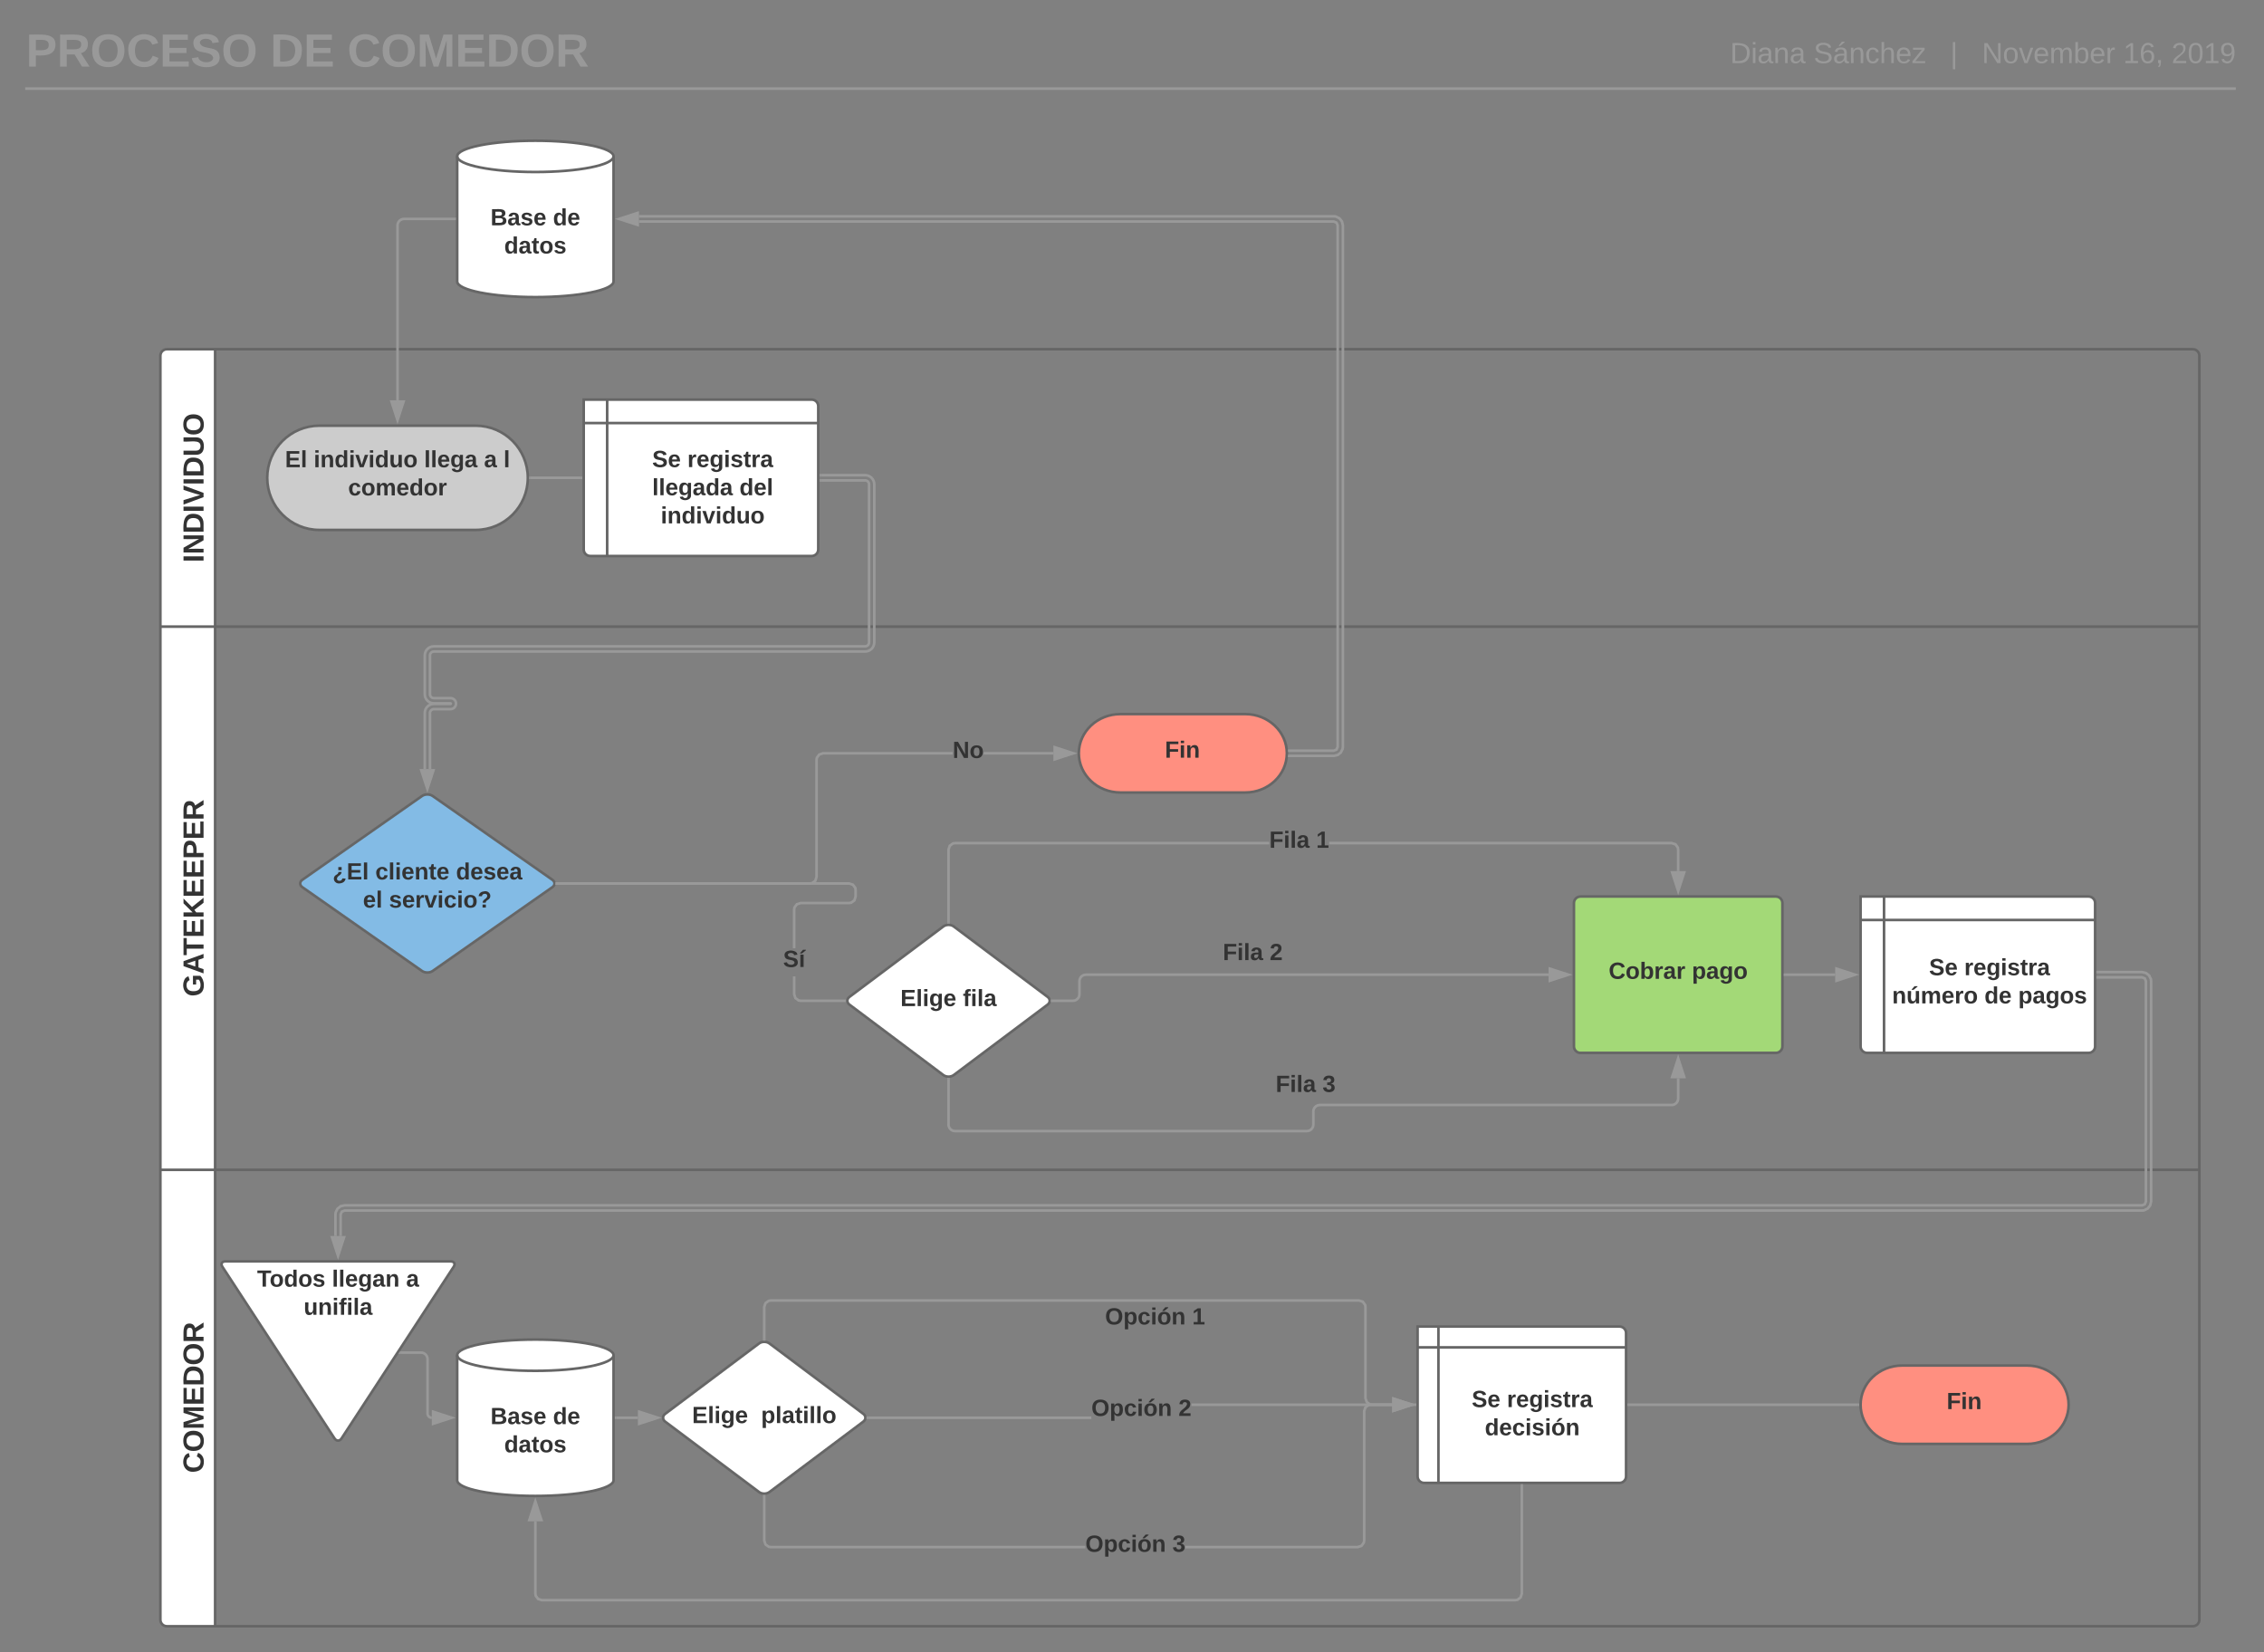 <svg xmlns="http://www.w3.org/2000/svg" xmlns:xlink="http://www.w3.org/1999/xlink" xmlns:lucid="lucid" width="1737.62" height="1268"><rect width="100%" height="100%" fill="#808080" stroke="none"/><g transform="translate(-12 -12)" lucid:page-tab-id="0eqBfotfVGlV"><path d="M177.1 1260h-37c-2.75 0-5-2.24-5-5V909.75h42z" fill="#fff"/><path d="M177.1 1260H1695c2.76 0 5-2.24 5-5V909.75H177.1z" fill="none"/><path d="M177.1 909.75h-42V492.88h42z" fill="#fff"/><path d="M177.1 909.75H1700V492.88H177.1z" fill="none"/><path d="M135.1 909.75H1700" stroke="#666" stroke-width="2" fill="none"/><path d="M135.1 492.88V285c0-2.76 2.25-5 5-5h37v212.88z" fill="#fff"/><path d="M177.1 280H1695c2.76 0 5 2.24 5 5v207.88H177.1z" fill="none"/><path d="M135.1 492.88H1700M177.1 1260V280M177.1 1260h-37c-2.75 0-5-2.24-5-5V909.75m0 0V492.88m0 0V285c0-2.76 2.25-5 5-5h37m0 0H1695c2.76 0 5 2.24 5 5v207.88m0 416.87V492.88M177.1 1260H1695c2.76 0 5-2.24 5-5V909.75" stroke="#666" stroke-width="2" fill="none"/><use xlink:href="#a" transform="matrix(6.123233995736766e-17,-1,1,6.123233995736766e-17,135.11,492.876) translate(49.216 33.111)"/><use xlink:href="#b" transform="matrix(6.123233995736766e-17,-1,1,6.123233995736766e-17,135.11,909.751) translate(132.914 33.111)"/><use xlink:href="#c" transform="matrix(6.123233995736766e-17,-1,1,6.123233995736766e-17,135.11,1260) translate(117.599 33.111)"/><path d="M377.1 338.67c22.1 0 40 17.9 40 40s-17.9 40-40 40h-120c-22.08 0-40-17.9-40-40s17.92-40 40-40z" stroke="#666" stroke-width="2" fill="#ccc"/><use xlink:href="#d" transform="matrix(1,0,0,1,217.11,338.667) translate(13.655 31.9)"/><use xlink:href="#e" transform="matrix(1,0,0,1,217.11,338.667) translate(35.655 31.9)"/><use xlink:href="#f" transform="matrix(1,0,0,1,217.11,338.667) translate(120.405 31.9)"/><use xlink:href="#g" transform="matrix(1,0,0,1,217.11,338.667) translate(166.355 31.9)"/><use xlink:href="#h" transform="matrix(1,0,0,1,217.11,338.667) translate(181.355 31.9)"/><use xlink:href="#i" transform="matrix(1,0,0,1,217.11,338.667) translate(62.08 53.5)"/><path d="M335.9 622.87c2.27-1.6 5.93-1.6 8.2 0l91.8 64.26c2.27 1.6 2.27 4.15 0 5.74l-91.8 64.26c-2.27 1.6-5.93 1.6-8.2 0l-91.8-64.26c-2.27-1.6-2.27-4.15 0-5.74z" stroke="#666" stroke-width="2" fill="#83bbe5"/><use xlink:href="#j" transform="matrix(1,0,0,1,240,620) translate(27.105 66.9)"/><use xlink:href="#k" transform="matrix(1,0,0,1,240,620) translate(60.055 66.9)"/><use xlink:href="#l" transform="matrix(1,0,0,1,240,620) translate(121.955 66.9)"/><use xlink:href="#m" transform="matrix(1,0,0,1,240,620) translate(50.555 88.5)"/><use xlink:href="#n" transform="matrix(1,0,0,1,240,620) translate(70.555 88.5)"/><path d="M967.73 560c17.64 0 31.94 13.47 31.94 30.08 0 16.62-14.3 30.1-31.94 30.1h-95.8c-17.63 0-31.93-13.48-31.93-30.1 0-16.6 14.3-30.08 31.93-30.08z" stroke="#666" stroke-width="2" fill="#ff8f80"/><use xlink:href="#o" transform="matrix(1,0,0,1,840,560) translate(66.055 33.462)"/><path d="M1220 705c0-2.76 2.24-5 5-5h150c2.76 0 5 2.24 5 5v110c0 2.76-2.24 5-5 5h-150c-2.76 0-5-2.24-5-5z" stroke="#666" stroke-width="2" fill="#a3d977"/><use xlink:href="#p" transform="matrix(1,0,0,1,1220,700) translate(26.65 63.15)"/><use xlink:href="#q" transform="matrix(1,0,0,1,1220,700) translate(90.5 63.15)"/><path d="M622.53 774.84l.8 2.5 2 1.46 1.28.2h33.93v2h-34.08l-1.9-.3-2.9-2.13-1.12-3.4v-13.88h2zm44.74-84.73l2.12 2.92.3 1.9v5.24l-1.1 3.4-2.92 2.13-1.9.3h-37.1l-2.5.82-1.45 2-.2 1.26v29.6h-2v-29.76l.3-1.9 2.13-2.9 3.4-1.12h37.26l1.26-.2 2-1.46.82-2.5v-4.76l-.2-1.26-1.46-2-2.5-.82H439.4v-2h224.46z" fill="#999"/><path d="M439.42 691h-1.07l.1-2h.97zM661.53 781h-1.03v-2h1.03z" fill="#999"/><use xlink:href="#r" transform="matrix(1,0,0,1,613.027,739.69) translate(0 14.4)"/><path d="M743.12 591.08h-99.26l-2.5.82-1.46 2-.2 1.26v90l-1.1 3.4-2.92 2.13-1.9.3H439.4v-2h194.22l1.26-.2 2-1.46.82-2.5V595l.3-1.9 2.13-2.9 3.4-1.12h99.6zm77.38 0h-53.48v-2h53.48zM835.76 590.08l-14.26 4.64v-9.27z" fill="#999"/><path d="M839 590.08l-18.5 6.02v-12.03zm-16.5 3.26l10.03-3.26-10.03-3.26zM439.42 691h-1.07l.1-2h.97z" fill="#999"/><use xlink:href="#s" transform="matrix(1,0,0,1,743.125,579.283) translate(0 14.4)"/><path d="M32 37c0-2.76 2.24-5 5-5h838c2.76 0 5 2.24 5 5v38c0 2.76-2.24 5-5 5H37c-2.76 0-5-2.24-5-5z" fill="none"/><use xlink:href="#t" transform="matrix(1,0,0,1,32,32) translate(0 31.111)"/><use xlink:href="#u" transform="matrix(1,0,0,1,32,32) translate(187.457 31.111)"/><use xlink:href="#v" transform="matrix(1,0,0,1,32,32) translate(246.617 31.111)"/><path d="M32.33 80H1727M32.36 80h-1.03M1726.97 80h1.03" stroke="#999" stroke-width="2" fill="none"/><path d="M1040 37c0-2.76 2.24-5 5-5h678c2.76 0 5 2.24 5 5v38c0 2.76-2.24 5-5 5h-678c-2.76 0-5-2.24-5-5z" fill="none"/><use xlink:href="#w" transform="matrix(1,0,0,1,1040,32) translate(299.852 28.444)"/><use xlink:href="#x" transform="matrix(1,0,0,1,1040,32) translate(363.926 28.444)"/><use xlink:href="#y" transform="matrix(1,0,0,1,1040,32) translate(468.864 28.444)"/><use xlink:href="#z" transform="matrix(1,0,0,1,1040,32) translate(493.123 28.444)"/><use xlink:href="#A" transform="matrix(1,0,0,1,1040,32) translate(601.58 28.444)"/><use xlink:href="#B" transform="matrix(1,0,0,1,1040,32) translate(638.617 28.444)"/><path d="M419.1 378.67H458" stroke="#999" stroke-width="2" fill="none"/><path d="M419.14 379.67h-1.1l.07-1-.02-1h1.06zM459 379.67h-1.03v-2H459z" fill="#999"/><path d="M642 376.67h34c3.87 0 7 3.13 7 7V505c0 3.87-3.13 7-7 7H345c-1.66 0-3 1.34-3 3v29.76c0 1.66 1.34 3 3 3h12.8c2.32 0 4.2 1.9 4.2 4.2 0 2.33-1.88 4.22-4.2 4.22H345c-1.66 0-3 1.34-3 3v43" stroke="#999" stroke-width="2" fill="none"/><path d="M642 380.67h34c1.66 0 3 1.34 3 3V505c0 1.66-1.34 3-3 3H345c-3.87 0-7 3.13-7 7v29.76c0 3.87 3.13 7 7 7h12.8c.1 0 .2.1.2.2 0 .12-.1.22-.2.22H345c-3.87 0-7 3.13-7 7v43" stroke="#999" stroke-width="2" fill="none"/><path d="M642.03 377.67H641v-2h1.03zM642.03 381.67H641v-2h1.03z" fill="#999"/><path d="M340 617.45l-4.64-14.27h9.28z" stroke="#999" stroke-width="2" fill="#999"/><path d="M1038.55 182.1l1.12 2.7v400.48l-1.12 2.7-2.68 1.1h-34.2v-2h33.8l1.55-.64.65-1.56V185.2l-.65-1.56-1.55-.64H502.4v-2h533.47z" fill="#999"/><path d="M1037.56 177.2l3.12 1.54 2.2 2.73.8 3.42v400.24l-.22 1.83-1.53 3.13-2.74 2.2-3.42.78h-34.1v-2h33.87l2.75-.63 2.03-1.63 1.18-2.42.17-1.37V185.1l-.64-2.73-1.63-2.03-2.4-1.18-1.4-.16H502.4v-2h533.32z" fill="#999"/><path d="M1001.7 589.08h-1.1l-.17-2h1.26zM1001.7 593.08h-1.26l.15-2h1.1zM501.4 184.64L487.12 180l14.26-4.64z" fill="#999"/><path d="M502.4 186l-18.5-6 18.5-6zm-12.04-6l10.03 3.26v-6.52z" fill="#999"/><path d="M736 723c2.2-1.66 5.8-1.66 8 0l72 54c2.2 1.66 2.2 4.34 0 6l-72 54c-2.2 1.66-5.8 1.66-8 0l-72-54c-2.2-1.66-2.2-4.34 0-6z" stroke="#666" stroke-width="2" fill="#fff"/><use xlink:href="#C" transform="matrix(1,0,0,1,665,725) translate(38.055 59.087)"/><use xlink:href="#D" transform="matrix(1,0,0,1,665,725) translate(86.005 59.087)"/><path d="M819.47 780h16c2.76 0 5-2.24 5-5v-10c0-2.76 2.24-5 5-5h355.03" stroke="#999" stroke-width="2" fill="none"/><path d="M819.5 781h-1.03v-2h1.03z" fill="#999"/><path d="M1215.76 760l-14.26 4.64v-9.28z" stroke="#999" stroke-width="2" fill="#999"/><use xlink:href="#E" transform="matrix(1,0,0,1,950.508,734.4) translate(0.005 14.4)"/><use xlink:href="#F" transform="matrix(1,0,0,1,950.508,734.4) translate(35.955 14.4)"/><path d="M986.15 660H745.08l-1.26.2-2 1.46-.82 2.5v55.6h-2v-55.92l1.1-3.4 2.92-2.13 1.9-.3h241.23zm312.42-.9l2.12 2.92.3 1.9v16.58h-2v-16.42l-.2-1.26-1.46-2-2.5-.82H1032.1v-2h263.06z" fill="#999"/><path d="M741 720.9l-1-.15-1 .14v-1.18h2zM1300 695.76l-4.64-14.26h9.28z" fill="#999"/><path d="M1300 699l-6-18.5h12zm-3.26-16.5l3.26 10.03 3.26-10.03z" fill="#999"/><use xlink:href="#E" transform="matrix(1,0,0,1,986.152,648.2) translate(0.005 14.4)"/><use xlink:href="#G" transform="matrix(1,0,0,1,986.152,648.2) translate(35.955 14.4)"/><path d="M740 840.25V875c0 2.76 2.24 5 5 5h270c2.76 0 5-2.24 5-5v-10c0-2.76 2.24-5 5-5h270c2.76 0 5-2.24 5-5v-15.5" stroke="#999" stroke-width="2" fill="none"/><path d="M741 840.28h-2v-1.17l1 .15 1-.14z" fill="#999"/><path d="M1300 824.24l4.64 14.26h-9.28z" stroke="#999" stroke-width="2" fill="#999"/><use xlink:href="#E" transform="matrix(1,0,0,1,991.066,835.579) translate(0.005 14.4)"/><use xlink:href="#H" transform="matrix(1,0,0,1,991.066,835.579) translate(35.955 14.4)"/><path d="M460 318.67h175c2.76 0 5 2.24 5 5v110c0 2.76-2.24 5-5 5H465c-2.76 0-5-2.24-5-5zm18 0v120m-18-102h180" stroke="#666" stroke-width="2" fill="#fff"/><use xlink:href="#I" transform="matrix(1,0,0,1,483,341.667) translate(29.55 28.775)"/><use xlink:href="#J" transform="matrix(1,0,0,1,483,341.667) translate(56.55 28.775)"/><use xlink:href="#K" transform="matrix(1,0,0,1,483,341.667) translate(29.575 50.375)"/><use xlink:href="#L" transform="matrix(1,0,0,1,483,341.667) translate(96.475 50.375)"/><use xlink:href="#M" transform="matrix(1,0,0,1,483,341.667) translate(36.125 71.975)"/><path d="M182.73 984.2c-1.5-2.33-.5-4.2 2.27-4.2h172.9c2.75 0 3.77 1.87 2.26 4.2l-85.98 131.6c-1.5 2.33-3.96 2.33-5.47 0z" stroke="#666" stroke-width="2" fill="#fff"/><use xlink:href="#N" transform="matrix(1,0,0,1,185,985) translate(24.33 14.4)"/><use xlink:href="#O" transform="matrix(1,0,0,1,185,985) translate(81.78 14.4)"/><use xlink:href="#P" transform="matrix(1,0,0,1,185,985) translate(138.68 14.4)"/><use xlink:href="#Q" transform="matrix(1,0,0,1,185,985) translate(60.08 36)"/><path d="M594.56 1043c2.2-1.66 5.8-1.66 8 0l72 54c2.2 1.66 2.2 4.34 0 6l-72 54c-2.2 1.66-5.8 1.66-8 0l-72-54c-2.2-1.66-2.2-4.34 0-6z" stroke="#666" stroke-width="2" fill="#fff"/><use xlink:href="#R" transform="matrix(1,0,0,1,523.555,1045) translate(19.605 59.087)"/><use xlink:href="#S" transform="matrix(1,0,0,1,523.555,1045) translate(72.555 59.087)"/><path d="M1100 1030h155c2.76 0 5 2.24 5 5v110c0 2.76-2.24 5-5 5h-150c-2.76 0-5-2.24-5-5zm16 0v120m-16-104h160" stroke="#666" stroke-width="2" fill="#fff"/><use xlink:href="#I" transform="matrix(1,0,0,1,1121,1051) translate(20.55 40.837)"/><use xlink:href="#J" transform="matrix(1,0,0,1,1121,1051) translate(47.55 40.837)"/><use xlink:href="#T" transform="matrix(1,0,0,1,1121,1051) translate(30.575 62.438)"/><path d="M849.6 1101H678.02v-2H849.6zm230.9-10H926.44v-2h154.06z" fill="#999"/><path d="M678.05 1101h-1.02v-2h1.02zM1095.76 1090l-14.26 4.64v-9.28z" fill="#999"/><path d="M1099 1090l-18.5 6v-12zm-16.5 3.26l10.03-3.26-10.03-3.26z" fill="#999"/><use xlink:href="#U" transform="matrix(1,0,0,1,849.589,1084.2) translate(0.005 14.4)"/><use xlink:href="#F" transform="matrix(1,0,0,1,849.589,1084.2) translate(66.855 14.4)"/><path d="M1058.57 1010.1l2.12 2.92.3 1.9v69.92l.82 2.5 2 1.46 1.26.2h15.42v2h-15.58l-1.9-.3-2.9-2.13-1.12-3.4v-70.1l-.2-1.25-1.46-2-2.5-.82h-451.2l-1.27.2-2 1.46-.8 2.5v24.6h-2v-24.92l1.1-3.4 2.9-2.13 1.9-.3h451.7z" fill="#999"/><path d="M599.56 1040.9l-1-.15-1 .14v-1.18h2zM1095.76 1090l-14.26 4.64v-9.28z" fill="#999"/><path d="M1099 1090l-18.5 6v-12zm-16.5 3.26l10.03-3.26-10.03-3.26z" fill="#999"/><g><use xlink:href="#U" transform="matrix(1,0,0,1,860.115,1014) translate(0.005 14.4)"/><use xlink:href="#G" transform="matrix(1,0,0,1,860.115,1014) translate(66.855 14.4)"/></g><path d="M599.56 1194.1l.8 2.5 2 1.45 1.28.2h241.34v2h-241.5l-1.9-.3-2.9-2.13-1.12-3.4v-34.17h2zM1098 1091h-33.92l-1.26.2-2 1.46-.82 2.5v99.17l-.3 1.9-2.13 2.9-3.4 1.12H921.82v-2h132l2.5-.8 1.47-2 .2-1.28v-99.33l1.1-3.4 2.92-2.13 1.9-.3H1098z" fill="#999"/><path d="M599.56 1160.28h-2v-1.17l1 .15 1-.14zM1099 1091h-1.03v-2h1.03z" fill="#999"/><g><use xlink:href="#U" transform="matrix(1,0,0,1,844.979,1188.453) translate(0.005 14.4)"/><use xlink:href="#H" transform="matrix(1,0,0,1,844.979,1188.453) translate(66.855 14.4)"/></g><path d="M1262 1090h176" stroke="#999" stroke-width="2" fill="none"/><path d="M1262.03 1091H1261v-2h1.03zM1439 1089.96v.23l.07.8h-1.1v-2h1.1z" fill="#999"/><path d="M1567.73 1059.92c17.64 0 31.94 13.47 31.94 30.08 0 16.6-14.3 30.08-31.94 30.08h-95.8c-17.63 0-31.93-13.47-31.93-30.08 0-16.6 14.3-30.08 31.93-30.08z" stroke="#666" stroke-width="2" fill="#ff8f80"/><g><use xlink:href="#V" transform="matrix(1,0,0,1,1440,1059.917) translate(66.055 33.462)"/></g><path d="M1440 700h175c2.76 0 5 2.24 5 5v110c0 2.76-2.24 5-5 5h-170c-2.76 0-5-2.24-5-5zm18 0v120m-18-102h180" stroke="#666" stroke-width="2" fill="#fff"/><g><use xlink:href="#I" transform="matrix(1,0,0,1,1463,723) translate(29.55 37.4)"/><use xlink:href="#W" transform="matrix(1,0,0,1,1463,723) translate(56.55 37.4)"/><use xlink:href="#X" transform="matrix(1,0,0,1,1463,723) translate(1.175 59)"/><use xlink:href="#Y" transform="matrix(1,0,0,1,1463,723) translate(72.025 59)"/><use xlink:href="#Z" transform="matrix(1,0,0,1,1463,723) translate(97.975 59)"/></g><path d="M1382 760h38.5" stroke="#999" stroke-width="2" fill="none"/><path d="M1382.03 761H1381v-2h1.03z" fill="#999"/><path d="M1435.76 760l-14.26 4.64v-9.28z" stroke="#999" stroke-width="2" fill="#999"/><path d="M1659.53 757.8l2.73 2.18 1.53 3.13.2 1.84V934.1l-.8 3.43-2.18 2.73-3.13 1.53-1.84.2H276.64l-1.55.64-.66 1.56v16.3h-2v-16.7l1.12-2.7 2.7-1.1h1379.68l1.38-.16 2.42-1.18 1.63-2.03.63-2.74V765.05l-.16-1.38-1.18-2.42-2.03-1.63-2.74-.63H1622v-2h34.1z" fill="#999"/><path d="M1658.9 762.1l1.1 2.7v169.4l-1.1 2.7-2.7 1.1H276.56l-2.75.63-2.02 1.63-1.18 2.42-.16 1.38v16.44h-2v-16.56l.22-1.83 1.52-3.12 2.74-2.2 3.4-.78H1655.8l1.56-.64.64-1.56V765.2l-.64-1.56-1.56-.64H1622v-2h34.2zM1622.03 759H1621v-2h1.03z" fill="#999"/><path d="M1622.03 763H1621v-2h1.03zM271.44 975.76l-4.63-14.26h9.28z" fill="#999"/><path d="M271.44 979l-6-18.5h12.02zm-3.25-16.5l3.24 10.03 3.26-10.03zM1181 1235.16l-1.1 3.4-2.92 2.13-1.9.3H427.73l-3.4-1.1-2.13-2.92-.3-1.9v-55.58h2v55.42l.2 1.26 1.45 2 2.5.82h746.87l1.26-.2 2-1.46.82-2.5V1152h2z" fill="#999"/><path d="M1181 1152.03h-2V1151h2zM427.52 1178.5h-9.27l4.64-14.26z" fill="#999"/><path d="M428.9 1179.5h-12.02l6-18.5zm-9.27-2h6.52l-3.26-10.03z" fill="#999"/><path d="M482.9 1148c0 6.63-26.87 12-60 12-33.15 0-60-5.37-60-12v-96c0-6.63 26.85-12 60-12 33.13 0 60 5.37 60 12z" stroke="#666" stroke-width="2" fill="#fff"/><path d="M482.9 1052c0 6.63-26.87 12-60 12-33.15 0-60-5.37-60-12" stroke="#666" stroke-width="2" fill="none"/><g><use xlink:href="#aa" transform="matrix(1,0,0,1,367.89,1069) translate(20.55 35.9)"/><use xlink:href="#ab" transform="matrix(1,0,0,1,367.89,1069) translate(68.5 35.9)"/><use xlink:href="#ac" transform="matrix(1,0,0,1,367.89,1069) translate(31.075 57.5)"/></g><path d="M484.9 1100h16.68" stroke="#999" stroke-width="2" fill="none"/><path d="M484.92 1101h-1.03v-2h1.02z" fill="#999"/><path d="M516.85 1100l-14.27 4.64v-9.28z" stroke="#999" stroke-width="2" fill="#999"/><path d="M319.36 1050h15.77c2.76 0 5 2.24 5 5v41.74c0 1.8 1.46 3.26 3.26 3.26" stroke="#999" stroke-width="2" fill="none"/><path d="M319.4 1051h-1.7l1.3-2h.4z" fill="#999"/><path d="M358.65 1100l-14.26 4.64v-9.28z" stroke="#999" stroke-width="2" fill="#999"/><path d="M482.9 228c0 6.63-26.87 12-60 12-33.15 0-60-5.37-60-12v-96c0-6.63 26.85-12 60-12 33.13 0 60 5.37 60 12z" stroke="#666" stroke-width="2" fill="#fff"/><path d="M482.9 132c0 6.63-26.87 12-60 12-33.15 0-60-5.37-60-12" stroke="#666" stroke-width="2" fill="none"/><g><use xlink:href="#aa" transform="matrix(1,0,0,1,367.89,149) translate(20.55 35.9)"/><use xlink:href="#ab" transform="matrix(1,0,0,1,367.89,149) translate(68.5 35.9)"/><use xlink:href="#ac" transform="matrix(1,0,0,1,367.89,149) translate(31.075 57.5)"/></g><path d="M360.9 180h-38.8c-2.75 0-5 2.24-5 5v134.16" stroke="#999" stroke-width="2" fill="none"/><path d="M361.9 181h-1.04v-2h1.03z" fill="#999"/><path d="M317.1 334.43l-4.62-14.27h9.27z" stroke="#999" stroke-width="2" fill="#999"/><defs><path fill="#333" d="M24 0v-248h52V0H24" id="ad"/><path fill="#333" d="M175 0L67-191c6 58 2 128 3 191H24v-248h59L193-55c-6-58-2-129-3-193h46V0h-61" id="ae"/><path fill="#333" d="M24-248c120-7 223 5 221 122C244-46 201 0 124 0H24v-248zM76-40c74 7 117-18 117-86 0-67-45-88-117-82v168" id="af"/><path fill="#333" d="M147 0H94L2-248h55l64 206c17-72 42-137 63-206h54" id="ag"/><path fill="#333" d="M238-95c0 69-44 99-111 99C63 4 22-25 22-93v-155h51v151c-1 38 19 59 55 60 90 1 49-130 58-211h52v153" id="ah"/><path fill="#333" d="M140-251c80 0 125 45 125 126S219 4 139 4C58 4 15-44 15-125s44-126 125-126zm-1 214c52 0 73-35 73-88 0-50-21-86-72-86-52 0-73 35-73 86s22 88 72 88" id="ai"/><g id="a"><use transform="matrix(0.062,0,0,0.062,0,0)" xlink:href="#ad"/><use transform="matrix(0.062,0,0,0.062,6.173,0)" xlink:href="#ae"/><use transform="matrix(0.062,0,0,0.062,22.16,0)" xlink:href="#af"/><use transform="matrix(0.062,0,0,0.062,38.148,0)" xlink:href="#ad"/><use transform="matrix(0.062,0,0,0.062,44.321,0)" xlink:href="#ag"/><use transform="matrix(0.062,0,0,0.062,59.136,0)" xlink:href="#ad"/><use transform="matrix(0.062,0,0,0.062,65.309,0)" xlink:href="#af"/><use transform="matrix(0.062,0,0,0.062,81.296,0)" xlink:href="#ah"/><use transform="matrix(0.062,0,0,0.062,97.284,0)" xlink:href="#ai"/></g><path fill="#333" d="M67-125c0 54 23 88 75 88 28 0 53-7 68-21v-34h-60v-39h108v91C232-14 192 4 140 4 58 4 20-42 15-125 8-236 126-280 215-234c19 10 29 26 37 47l-47 15c-11-23-29-39-63-39-53 1-75 33-75 86" id="aj"/><path fill="#333" d="M199 0l-22-63H83L61 0H9l90-248h61L250 0h-51zm-33-102l-36-108c-10 38-24 72-36 108h72" id="ak"/><path fill="#333" d="M136-208V0H84v-208H4v-40h212v40h-80" id="al"/><path fill="#333" d="M24 0v-248h195v40H76v63h132v40H76v65h150V0H24" id="am"/><path fill="#333" d="M195 0l-88-114-31 24V0H24v-248h52v113l112-113h60L142-143 257 0h-62" id="an"/><path fill="#333" d="M24-248c93 1 206-16 204 79-1 75-69 88-152 82V0H24v-248zm52 121c47 0 100 7 100-41 0-47-54-39-100-39v80" id="ao"/><path fill="#333" d="M240-174c0 40-23 61-54 70L253 0h-59l-57-94H76V0H24v-248c93 4 217-23 216 74zM76-134c48-2 112 12 112-38 0-48-66-32-112-35v73" id="ap"/><g id="b"><use transform="matrix(0.062,0,0,0.062,0,0)" xlink:href="#aj"/><use transform="matrix(0.062,0,0,0.062,17.284,0)" xlink:href="#ak"/><use transform="matrix(0.062,0,0,0.062,31.605,0)" xlink:href="#al"/><use transform="matrix(0.062,0,0,0.062,45.123,0)" xlink:href="#am"/><use transform="matrix(0.062,0,0,0.062,59.938,0)" xlink:href="#an"/><use transform="matrix(0.062,0,0,0.062,75.926,0)" xlink:href="#am"/><use transform="matrix(0.062,0,0,0.062,90.741,0)" xlink:href="#am"/><use transform="matrix(0.062,0,0,0.062,105.556,0)" xlink:href="#ao"/><use transform="matrix(0.062,0,0,0.062,120.37,0)" xlink:href="#am"/><use transform="matrix(0.062,0,0,0.062,135.185,0)" xlink:href="#ap"/></g><path fill="#333" d="M67-125c0 53 21 87 73 88 37 1 54-22 65-47l45 17C233-25 199 4 140 4 58 4 20-42 15-125 8-235 124-281 211-232c18 10 29 29 36 50l-46 12c-8-25-30-41-62-41-52 0-71 34-72 86" id="aq"/><path fill="#333" d="M230 0l2-204L168 0h-37L68-204 70 0H24v-248h70l56 185 57-185h69V0h-46" id="ar"/><g id="c"><use transform="matrix(0.062,0,0,0.062,0,0)" xlink:href="#aq"/><use transform="matrix(0.062,0,0,0.062,15.988,0)" xlink:href="#ai"/><use transform="matrix(0.062,0,0,0.062,33.272,0)" xlink:href="#ar"/><use transform="matrix(0.062,0,0,0.062,51.728,0)" xlink:href="#am"/><use transform="matrix(0.062,0,0,0.062,66.543,0)" xlink:href="#af"/><use transform="matrix(0.062,0,0,0.062,82.531,0)" xlink:href="#ai"/><use transform="matrix(0.062,0,0,0.062,99.815,0)" xlink:href="#ap"/></g><path fill="#333" d="M25 0v-261h50V0H25" id="as"/><g id="d"><use transform="matrix(0.05,0,0,0.05,0,0)" xlink:href="#am"/><use transform="matrix(0.05,0,0,0.05,12,0)" xlink:href="#as"/></g><path fill="#333" d="M25-224v-37h50v37H25zM25 0v-190h50V0H25" id="at"/><path fill="#333" d="M135-194c87-1 58 113 63 194h-50c-7-57 23-157-34-157-59 0-34 97-39 157H25l-1-190h47c2 12-1 28 3 38 12-26 28-41 61-42" id="au"/><path fill="#333" d="M88-194c31-1 46 15 58 34l-1-101h50l1 261h-48c-2-10 0-23-3-31C134-8 116 4 84 4 32 4 16-41 15-95c0-56 19-97 73-99zm17 164c33 0 40-30 41-66 1-37-9-64-41-64s-38 30-39 65c0 43 13 65 39 65" id="av"/><path fill="#333" d="M128 0H69L1-190h53L99-40l48-150h52" id="aw"/><path fill="#333" d="M85 4C-2 5 27-109 22-190h50c7 57-23 150 33 157 60-5 35-97 40-157h50l1 190h-47c-2-12 1-28-3-38-12 25-28 42-61 42" id="ax"/><path fill="#333" d="M110-194c64 0 96 36 96 99 0 64-35 99-97 99-61 0-95-36-95-99 0-62 34-99 96-99zm-1 164c35 0 45-28 45-65 0-40-10-65-43-65-34 0-45 26-45 65 0 36 10 65 43 65" id="ay"/><g id="e"><use transform="matrix(0.05,0,0,0.05,0,0)" xlink:href="#at"/><use transform="matrix(0.05,0,0,0.05,5,0)" xlink:href="#au"/><use transform="matrix(0.05,0,0,0.05,15.95,0)" xlink:href="#av"/><use transform="matrix(0.05,0,0,0.05,26.9,0)" xlink:href="#at"/><use transform="matrix(0.05,0,0,0.05,31.9,0)" xlink:href="#aw"/><use transform="matrix(0.05,0,0,0.05,41.9,0)" xlink:href="#at"/><use transform="matrix(0.05,0,0,0.05,46.9,0)" xlink:href="#av"/><use transform="matrix(0.05,0,0,0.05,57.85,0)" xlink:href="#ax"/><use transform="matrix(0.05,0,0,0.05,68.8,0)" xlink:href="#ay"/></g><path fill="#333" d="M185-48c-13 30-37 53-82 52C43 2 14-33 14-96s30-98 90-98c62 0 83 45 84 108H66c0 31 8 55 39 56 18 0 30-7 34-22zm-45-69c5-46-57-63-70-21-2 6-4 13-4 21h74" id="az"/><path fill="#333" d="M195-6C206 82 75 100 31 46c-4-6-6-13-8-21l49-6c3 16 16 24 34 25 40 0 42-37 40-79-11 22-30 35-61 35-53 0-70-43-70-97 0-56 18-96 73-97 30 0 46 14 59 34l2-30h47zm-90-29c32 0 41-27 41-63 0-35-9-62-40-62-32 0-39 29-40 63 0 36 9 62 39 62" id="aA"/><path fill="#333" d="M133-34C117-15 103 5 69 4 32 3 11-16 11-54c-1-60 55-63 116-61 1-26-3-47-28-47-18 1-26 9-28 27l-52-2c7-38 36-58 82-57s74 22 75 68l1 82c-1 14 12 18 25 15v27c-30 8-71 5-69-32zm-48 3c29 0 43-24 42-57-32 0-66-3-65 30 0 17 8 27 23 27" id="aB"/><g id="f"><use transform="matrix(0.05,0,0,0.05,0,0)" xlink:href="#as"/><use transform="matrix(0.05,0,0,0.05,5,0)" xlink:href="#as"/><use transform="matrix(0.05,0,0,0.05,10,0)" xlink:href="#az"/><use transform="matrix(0.05,0,0,0.05,20,0)" xlink:href="#aA"/><use transform="matrix(0.05,0,0,0.05,30.95,0)" xlink:href="#aB"/></g><use transform="matrix(0.05,0,0,0.05,0,0)" xlink:href="#aB" id="g"/><use transform="matrix(0.05,0,0,0.05,0,0)" xlink:href="#as" id="h"/><path fill="#333" d="M190-63c-7 42-38 67-86 67-59 0-84-38-90-98-12-110 154-137 174-36l-49 2c-2-19-15-32-35-32-30 0-35 28-38 64-6 74 65 87 74 30" id="aC"/><path fill="#333" d="M220-157c-53 9-28 100-34 157h-49v-107c1-27-5-49-29-50C55-147 81-57 75 0H25l-1-190h47c2 12-1 28 3 38 10-53 101-56 108 0 13-22 24-43 59-42 82 1 51 116 57 194h-49v-107c-1-25-5-48-29-50" id="aD"/><path fill="#333" d="M135-150c-39-12-60 13-60 57V0H25l-1-190h47c2 13-1 29 3 40 6-28 27-53 61-41v41" id="aE"/><g id="i"><use transform="matrix(0.05,0,0,0.05,0,0)" xlink:href="#aC"/><use transform="matrix(0.05,0,0,0.05,10,0)" xlink:href="#ay"/><use transform="matrix(0.05,0,0,0.05,20.95,0)" xlink:href="#aD"/><use transform="matrix(0.05,0,0,0.05,36.95,0)" xlink:href="#az"/><use transform="matrix(0.05,0,0,0.05,46.95,0)" xlink:href="#av"/><use transform="matrix(0.05,0,0,0.05,57.9,0)" xlink:href="#ay"/><use transform="matrix(0.05,0,0,0.05,68.85,0)" xlink:href="#aE"/></g><path fill="#333" d="M109 61C26 68-9-28 56-69c17-10 36-20 38-46h47c-2 56-65 53-71 103-2 21 17 33 39 33 26 0 39-15 44-37l50 2c-8 47-39 70-94 75zm33-251v47H91v-47h51" id="aF"/><g id="j"><use transform="matrix(0.05,0,0,0.05,0,0)" xlink:href="#aF"/><use transform="matrix(0.05,0,0,0.05,10.95,0)" xlink:href="#am"/><use transform="matrix(0.05,0,0,0.05,22.95,0)" xlink:href="#as"/></g><path fill="#333" d="M115-3C79 11 28 4 28-45v-112H4v-33h27l15-45h31v45h36v33H77v99c-1 23 16 31 38 25v30" id="aG"/><g id="k"><use transform="matrix(0.05,0,0,0.05,0,0)" xlink:href="#aC"/><use transform="matrix(0.05,0,0,0.05,10,0)" xlink:href="#as"/><use transform="matrix(0.05,0,0,0.05,15,0)" xlink:href="#at"/><use transform="matrix(0.05,0,0,0.05,20,0)" xlink:href="#az"/><use transform="matrix(0.05,0,0,0.05,30,0)" xlink:href="#au"/><use transform="matrix(0.05,0,0,0.05,40.95,0)" xlink:href="#aG"/><use transform="matrix(0.05,0,0,0.05,46.9,0)" xlink:href="#az"/></g><path fill="#333" d="M137-138c1-29-70-34-71-4 15 46 118 7 119 86 1 83-164 76-172 9l43-7c4 19 20 25 44 25 33 8 57-30 24-41C81-84 22-81 20-136c-2-80 154-74 161-7" id="aH"/><g id="l"><use transform="matrix(0.05,0,0,0.05,0,0)" xlink:href="#av"/><use transform="matrix(0.05,0,0,0.05,10.95,0)" xlink:href="#az"/><use transform="matrix(0.05,0,0,0.05,20.95,0)" xlink:href="#aH"/><use transform="matrix(0.05,0,0,0.05,30.95,0)" xlink:href="#az"/><use transform="matrix(0.05,0,0,0.05,40.95,0)" xlink:href="#aB"/></g><g id="m"><use transform="matrix(0.05,0,0,0.05,0,0)" xlink:href="#az"/><use transform="matrix(0.05,0,0,0.05,10,0)" xlink:href="#as"/></g><path fill="#333" d="M110-251c83-7 118 89 53 130-17 10-36 21-38 46H78c2-56 65-53 71-103 2-21-15-35-38-34-25 1-41 14-44 38l-50-2c6-48 39-70 93-75zM77 0v-47h51V0H77" id="aI"/><g id="n"><use transform="matrix(0.05,0,0,0.05,0,0)" xlink:href="#aH"/><use transform="matrix(0.05,0,0,0.05,10,0)" xlink:href="#az"/><use transform="matrix(0.05,0,0,0.05,20,0)" xlink:href="#aE"/><use transform="matrix(0.05,0,0,0.05,27,0)" xlink:href="#aw"/><use transform="matrix(0.05,0,0,0.05,37,0)" xlink:href="#at"/><use transform="matrix(0.05,0,0,0.05,42,0)" xlink:href="#aC"/><use transform="matrix(0.05,0,0,0.05,52,0)" xlink:href="#at"/><use transform="matrix(0.05,0,0,0.05,57,0)" xlink:href="#ay"/><use transform="matrix(0.05,0,0,0.05,67.95,0)" xlink:href="#aI"/></g><path fill="#333" d="M76-208v77h127v40H76V0H24v-248h183v40H76" id="aJ"/><g id="o"><use transform="matrix(0.05,0,0,0.05,0,0)" xlink:href="#aJ"/><use transform="matrix(0.05,0,0,0.05,10.95,0)" xlink:href="#at"/><use transform="matrix(0.05,0,0,0.05,15.95,0)" xlink:href="#au"/></g><path fill="#333" d="M135-194c52 0 70 43 70 98 0 56-19 99-73 100-30 1-46-15-58-35L72 0H24l1-261h50v104c11-23 29-37 60-37zM114-30c31 0 40-27 40-66 0-37-7-63-39-63s-41 28-41 65c0 36 8 64 40 64" id="aK"/><g id="p"><use transform="matrix(0.05,0,0,0.05,0,0)" xlink:href="#aq"/><use transform="matrix(0.05,0,0,0.05,12.95,0)" xlink:href="#ay"/><use transform="matrix(0.05,0,0,0.05,23.9,0)" xlink:href="#aK"/><use transform="matrix(0.05,0,0,0.05,34.85,0)" xlink:href="#aE"/><use transform="matrix(0.05,0,0,0.05,41.85,0)" xlink:href="#aB"/><use transform="matrix(0.05,0,0,0.05,51.85,0)" xlink:href="#aE"/></g><path fill="#333" d="M135-194c53 0 70 44 70 98 0 56-19 98-73 100-31 1-45-17-59-34 3 33 2 69 2 105H25l-1-265h48c2 10 0 23 3 31 11-24 29-35 60-35zM114-30c33 0 39-31 40-66 0-38-9-64-40-64-56 0-55 130 0 130" id="aL"/><g id="q"><use transform="matrix(0.05,0,0,0.05,0,0)" xlink:href="#aL"/><use transform="matrix(0.05,0,0,0.05,10.95,0)" xlink:href="#aB"/><use transform="matrix(0.05,0,0,0.05,20.95,0)" xlink:href="#aA"/><use transform="matrix(0.05,0,0,0.05,31.9,0)" xlink:href="#ay"/></g><path fill="#333" d="M169-182c-1-43-94-46-97-3 18 66 151 10 154 114 3 95-165 93-204 36-6-8-10-19-12-30l50-8c3 46 112 56 116 5-17-69-150-10-154-114-4-87 153-88 188-35 5 8 8 18 10 28" id="aM"/><path fill="#333" d="M25 0v-190h50V0H25zm-5-208v-5l45-51h45v8l-60 48H20" id="aN"/><g id="r"><use transform="matrix(0.05,0,0,0.05,0,0)" xlink:href="#aM"/><use transform="matrix(0.05,0,0,0.05,12,0)" xlink:href="#aN"/></g><g id="s"><use transform="matrix(0.05,0,0,0.05,0,0)" xlink:href="#ae"/><use transform="matrix(0.05,0,0,0.05,12.95,0)" xlink:href="#ay"/></g><path fill="#999" d="M24-248c93 1 206-16 204 79-1 75-69 88-152 82V0H24v-248zm52 121c47 0 100 7 100-41 0-47-54-39-100-39v80" id="aO"/><path fill="#999" d="M240-174c0 40-23 61-54 70L253 0h-59l-57-94H76V0H24v-248c93 4 217-23 216 74zM76-134c48-2 112 12 112-38 0-48-66-32-112-35v73" id="aP"/><path fill="#999" d="M140-251c80 0 125 45 125 126S219 4 139 4C58 4 15-44 15-125s44-126 125-126zm-1 214c52 0 73-35 73-88 0-50-21-86-72-86-52 0-73 35-73 86s22 88 72 88" id="aQ"/><path fill="#999" d="M67-125c0 53 21 87 73 88 37 1 54-22 65-47l45 17C233-25 199 4 140 4 58 4 20-42 15-125 8-235 124-281 211-232c18 10 29 29 36 50l-46 12c-8-25-30-41-62-41-52 0-71 34-72 86" id="aR"/><path fill="#999" d="M24 0v-248h195v40H76v63h132v40H76v65h150V0H24" id="aS"/><path fill="#999" d="M169-182c-1-43-94-46-97-3 18 66 151 10 154 114 3 95-165 93-204 36-6-8-10-19-12-30l50-8c3 46 112 56 116 5-17-69-150-10-154-114-4-87 153-88 188-35 5 8 8 18 10 28" id="aT"/><g id="t"><use transform="matrix(0.099,0,0,0.099,0,0)" xlink:href="#aO"/><use transform="matrix(0.099,0,0,0.099,23.704,0)" xlink:href="#aP"/><use transform="matrix(0.099,0,0,0.099,49.284,0)" xlink:href="#aQ"/><use transform="matrix(0.099,0,0,0.099,76.938,0)" xlink:href="#aR"/><use transform="matrix(0.099,0,0,0.099,102.519,0)" xlink:href="#aS"/><use transform="matrix(0.099,0,0,0.099,126.222,0)" xlink:href="#aT"/><use transform="matrix(0.099,0,0,0.099,149.926,0)" xlink:href="#aQ"/></g><path fill="#999" d="M24-248c120-7 223 5 221 122C244-46 201 0 124 0H24v-248zM76-40c74 7 117-18 117-86 0-67-45-88-117-82v168" id="aU"/><g id="u"><use transform="matrix(0.099,0,0,0.099,0,0)" xlink:href="#aU"/><use transform="matrix(0.099,0,0,0.099,25.58,0)" xlink:href="#aS"/></g><path fill="#999" d="M230 0l2-204L168 0h-37L68-204 70 0H24v-248h70l56 185 57-185h69V0h-46" id="aV"/><g id="v"><use transform="matrix(0.099,0,0,0.099,0,0)" xlink:href="#aR"/><use transform="matrix(0.099,0,0,0.099,25.58,0)" xlink:href="#aQ"/><use transform="matrix(0.099,0,0,0.099,53.235,0)" xlink:href="#aV"/><use transform="matrix(0.099,0,0,0.099,82.765,0)" xlink:href="#aS"/><use transform="matrix(0.099,0,0,0.099,106.469,0)" xlink:href="#aU"/><use transform="matrix(0.099,0,0,0.099,132.049,0)" xlink:href="#aQ"/><use transform="matrix(0.099,0,0,0.099,159.704,0)" xlink:href="#aP"/></g><path fill="#999" d="M30-248c118-7 216 8 213 122C240-48 200 0 122 0H30v-248zM63-27c89 8 146-16 146-99s-60-101-146-95v194" id="aW"/><path fill="#999" d="M24-231v-30h32v30H24zM24 0v-190h32V0H24" id="aX"/><path fill="#999" d="M141-36C126-15 110 5 73 4 37 3 15-17 15-53c-1-64 63-63 125-63 3-35-9-54-41-54-24 1-41 7-42 31l-33-3c5-37 33-52 76-52 45 0 72 20 72 64v82c-1 20 7 32 28 27v20c-31 9-61-2-59-35zM48-53c0 20 12 33 32 33 41-3 63-29 60-74-43 2-92-5-92 41" id="aY"/><path fill="#999" d="M117-194c89-4 53 116 60 194h-32v-121c0-31-8-49-39-48C34-167 62-67 57 0H25l-1-190h30c1 10-1 24 2 32 11-22 29-35 61-36" id="aZ"/><g id="w"><use transform="matrix(0.062,0,0,0.062,0,0)" xlink:href="#aW"/><use transform="matrix(0.062,0,0,0.062,15.988,0)" xlink:href="#aX"/><use transform="matrix(0.062,0,0,0.062,20.864,0)" xlink:href="#aY"/><use transform="matrix(0.062,0,0,0.062,33.21,0)" xlink:href="#aZ"/><use transform="matrix(0.062,0,0,0.062,45.556,0)" xlink:href="#aY"/></g><path fill="#999" d="M185-189c-5-48-123-54-124 2 14 75 158 14 163 119 3 78-121 87-175 55-17-10-28-26-33-46l33-7c5 56 141 63 141-1 0-78-155-14-162-118-5-82 145-84 179-34 5 7 8 16 11 25" id="ba"/><path fill="#999" d="M141-36C126-15 110 5 73 4 37 3 15-17 15-53c-1-64 63-63 125-63 3-35-9-54-41-54-24 1-41 7-42 31l-33-3c5-37 33-52 76-52 45 0 72 20 72 64v82c-1 20 7 32 28 27v20c-31 9-61-2-59-35zM48-53c0 20 12 33 32 33 41-3 63-29 60-74-43 2-92-5-92 41zm25-158c8-23 27-35 38-54h36v5l-58 49H73" id="bb"/><path fill="#999" d="M96-169c-40 0-48 33-48 73s9 75 48 75c24 0 41-14 43-38l32 2c-6 37-31 61-74 61-59 0-76-41-82-99-10-93 101-131 147-64 4 7 5 14 7 22l-32 3c-4-21-16-35-41-35" id="bc"/><path fill="#999" d="M106-169C34-169 62-67 57 0H25v-261h32l-1 103c12-21 28-36 61-36 89 0 53 116 60 194h-32v-121c2-32-8-49-39-48" id="bd"/><path fill="#999" d="M100-194c63 0 86 42 84 106H49c0 40 14 67 53 68 26 1 43-12 49-29l28 8c-11 28-37 45-77 45C44 4 14-33 15-96c1-61 26-98 85-98zm52 81c6-60-76-77-97-28-3 7-6 17-6 28h103" id="be"/><path fill="#999" d="M9 0v-24l116-142H16v-24h144v24L44-24h123V0H9" id="bf"/><g id="x"><use transform="matrix(0.062,0,0,0.062,0,0)" xlink:href="#ba"/><use transform="matrix(0.062,0,0,0.062,14.815,0)" xlink:href="#bb"/><use transform="matrix(0.062,0,0,0.062,27.16,0)" xlink:href="#aZ"/><use transform="matrix(0.062,0,0,0.062,39.506,0)" xlink:href="#bc"/><use transform="matrix(0.062,0,0,0.062,50.617,0)" xlink:href="#bd"/><use transform="matrix(0.062,0,0,0.062,62.963,0)" xlink:href="#be"/><use transform="matrix(0.062,0,0,0.062,75.309,0)" xlink:href="#bf"/></g><path fill="#999" d="M32 76v-337h29V76H32" id="bg"/><use transform="matrix(0.062,0,0,0.062,0,0)" xlink:href="#bg" id="y"/><path fill="#999" d="M190 0L58-211 59 0H30v-248h39L202-35l-2-213h31V0h-41" id="bh"/><path fill="#999" d="M100-194c62-1 85 37 85 99 1 63-27 99-86 99S16-35 15-95c0-66 28-99 85-99zM99-20c44 1 53-31 53-75 0-43-8-75-51-75s-53 32-53 75 10 74 51 75" id="bi"/><path fill="#999" d="M108 0H70L1-190h34L89-25l56-165h34" id="bj"/><path fill="#999" d="M210-169c-67 3-38 105-44 169h-31v-121c0-29-5-50-35-48C34-165 62-65 56 0H25l-1-190h30c1 10-1 24 2 32 10-44 99-50 107 0 11-21 27-35 58-36 85-2 47 119 55 194h-31v-121c0-29-5-49-35-48" id="bk"/><path fill="#999" d="M115-194c53 0 69 39 70 98 0 66-23 100-70 100C84 3 66-7 56-30L54 0H23l1-261h32v101c10-23 28-34 59-34zm-8 174c40 0 45-34 45-75 0-40-5-75-45-74-42 0-51 32-51 76 0 43 10 73 51 73" id="bl"/><path fill="#999" d="M114-163C36-179 61-72 57 0H25l-1-190h30c1 12-1 29 2 39 6-27 23-49 58-41v29" id="bm"/><g id="z"><use transform="matrix(0.062,0,0,0.062,0,0)" xlink:href="#bh"/><use transform="matrix(0.062,0,0,0.062,15.988,0)" xlink:href="#bi"/><use transform="matrix(0.062,0,0,0.062,28.333,0)" xlink:href="#bj"/><use transform="matrix(0.062,0,0,0.062,39.444,0)" xlink:href="#be"/><use transform="matrix(0.062,0,0,0.062,51.79,0)" xlink:href="#bk"/><use transform="matrix(0.062,0,0,0.062,70.247,0)" xlink:href="#bl"/><use transform="matrix(0.062,0,0,0.062,82.593,0)" xlink:href="#be"/><use transform="matrix(0.062,0,0,0.062,94.938,0)" xlink:href="#bm"/></g><path fill="#999" d="M27 0v-27h64v-190l-56 39v-29l58-41h29v221h61V0H27" id="bn"/><path fill="#999" d="M110-160c48 1 74 30 74 79 0 53-28 85-80 85-65 0-83-55-86-122-5-90 50-162 133-122 14 7 22 21 27 39l-31 6c-5-40-67-38-82-6-9 19-15 44-15 74 11-20 30-34 60-33zm-7 138c34 0 49-23 49-58s-16-56-50-56c-29 0-50 16-49 49 1 36 15 65 50 65" id="bo"/><path fill="#999" d="M68-38c1 34 0 65-14 84H32c9-13 17-26 17-46H33v-38h35" id="bp"/><g id="A"><use transform="matrix(0.062,0,0,0.062,0,0)" xlink:href="#bn"/><use transform="matrix(0.062,0,0,0.062,12.346,0)" xlink:href="#bo"/><use transform="matrix(0.062,0,0,0.062,24.691,0)" xlink:href="#bp"/></g><path fill="#999" d="M101-251c82-7 93 87 43 132L82-64C71-53 59-42 53-27h129V0H18c2-99 128-94 128-182 0-28-16-43-45-43s-46 15-49 41l-32-3c6-41 34-60 81-64" id="bq"/><path fill="#999" d="M101-251c68 0 85 55 85 127S166 4 100 4C33 4 14-52 14-124c0-73 17-127 87-127zm-1 229c47 0 54-49 54-102s-4-102-53-102c-51 0-55 48-55 102 0 53 5 102 54 102" id="br"/><path fill="#999" d="M99-251c64 0 84 50 84 122C183-37 130 33 47-8c-14-7-20-23-25-40l30-5c6 39 69 39 84 7 9-19 16-44 16-74-10 22-31 35-62 35-49 0-73-33-73-83 0-54 28-83 82-83zm-1 141c31-1 51-18 51-49 0-36-14-67-51-67-34 0-49 23-49 58 0 34 15 58 49 58" id="bs"/><g id="B"><use transform="matrix(0.062,0,0,0.062,0,0)" xlink:href="#bq"/><use transform="matrix(0.062,0,0,0.062,12.346,0)" xlink:href="#br"/><use transform="matrix(0.062,0,0,0.062,24.691,0)" xlink:href="#bn"/><use transform="matrix(0.062,0,0,0.062,37.037,0)" xlink:href="#bs"/></g><g id="C"><use transform="matrix(0.05,0,0,0.05,0,0)" xlink:href="#am"/><use transform="matrix(0.05,0,0,0.05,12,0)" xlink:href="#as"/><use transform="matrix(0.05,0,0,0.05,17,0)" xlink:href="#at"/><use transform="matrix(0.05,0,0,0.05,22,0)" xlink:href="#aA"/><use transform="matrix(0.05,0,0,0.05,32.95,0)" xlink:href="#az"/></g><path fill="#333" d="M121-226c-27-7-43 5-38 36h38v33H83V0H34v-157H6v-33h28c-9-59 32-81 87-68v32" id="bt"/><g id="D"><use transform="matrix(0.05,0,0,0.05,0,0)" xlink:href="#bt"/><use transform="matrix(0.05,0,0,0.05,5.95,0)" xlink:href="#at"/><use transform="matrix(0.05,0,0,0.05,10.95,0)" xlink:href="#as"/><use transform="matrix(0.05,0,0,0.05,15.95,0)" xlink:href="#aB"/></g><g id="E"><use transform="matrix(0.05,0,0,0.05,0,0)" xlink:href="#aJ"/><use transform="matrix(0.05,0,0,0.05,10.95,0)" xlink:href="#at"/><use transform="matrix(0.05,0,0,0.05,15.95,0)" xlink:href="#as"/><use transform="matrix(0.05,0,0,0.05,20.95,0)" xlink:href="#aB"/></g><path fill="#333" d="M182-182c0 78-84 86-111 141h115V0H12c-6-101 99-100 120-180 1-22-12-31-33-32-23 0-32 14-35 34l-49-3c5-45 32-70 84-70 51 0 83 22 83 69" id="bu"/><use transform="matrix(0.05,0,0,0.05,0,0)" xlink:href="#bu" id="F"/><path fill="#333" d="M23 0v-37h61v-169l-59 37v-38l62-41h46v211h57V0H23" id="bv"/><use transform="matrix(0.05,0,0,0.05,0,0)" xlink:href="#bv" id="G"/><path fill="#333" d="M128-127c34 4 56 21 59 58 7 91-148 94-172 28-4-9-6-17-7-26l51-5c1 24 16 35 40 36 23 0 39-12 38-36-1-31-31-36-65-34v-40c32 2 59-3 59-33 0-20-13-33-34-33s-33 13-35 32l-50-3c6-44 37-68 86-68 50 0 83 20 83 66 0 35-22 52-53 58" id="bw"/><use transform="matrix(0.05,0,0,0.05,0,0)" xlink:href="#bw" id="H"/><g id="I"><use transform="matrix(0.05,0,0,0.05,0,0)" xlink:href="#aM"/><use transform="matrix(0.05,0,0,0.05,12,0)" xlink:href="#az"/></g><g id="J"><use transform="matrix(0.05,0,0,0.05,0,0)" xlink:href="#aE"/><use transform="matrix(0.05,0,0,0.05,7,0)" xlink:href="#az"/><use transform="matrix(0.05,0,0,0.05,17,0)" xlink:href="#aA"/><use transform="matrix(0.05,0,0,0.05,27.95,0)" xlink:href="#at"/><use transform="matrix(0.05,0,0,0.05,32.95,0)" xlink:href="#aH"/><use transform="matrix(0.05,0,0,0.05,42.95,0)" xlink:href="#aG"/><use transform="matrix(0.05,0,0,0.05,48.9,0)" xlink:href="#aE"/><use transform="matrix(0.05,0,0,0.05,55.9,0)" xlink:href="#aB"/></g><g id="K"><use transform="matrix(0.05,0,0,0.05,0,0)" xlink:href="#as"/><use transform="matrix(0.05,0,0,0.05,5,0)" xlink:href="#as"/><use transform="matrix(0.05,0,0,0.05,10,0)" xlink:href="#az"/><use transform="matrix(0.05,0,0,0.05,20,0)" xlink:href="#aA"/><use transform="matrix(0.05,0,0,0.05,30.95,0)" xlink:href="#aB"/><use transform="matrix(0.05,0,0,0.05,40.95,0)" xlink:href="#av"/><use transform="matrix(0.05,0,0,0.05,51.9,0)" xlink:href="#aB"/></g><g id="L"><use transform="matrix(0.05,0,0,0.05,0,0)" xlink:href="#av"/><use transform="matrix(0.05,0,0,0.05,10.95,0)" xlink:href="#az"/><use transform="matrix(0.05,0,0,0.05,20.95,0)" xlink:href="#as"/></g><g id="M"><use transform="matrix(0.05,0,0,0.05,0,0)" xlink:href="#at"/><use transform="matrix(0.05,0,0,0.05,5,0)" xlink:href="#au"/><use transform="matrix(0.05,0,0,0.05,15.95,0)" xlink:href="#av"/><use transform="matrix(0.05,0,0,0.05,26.9,0)" xlink:href="#at"/><use transform="matrix(0.05,0,0,0.05,31.9,0)" xlink:href="#aw"/><use transform="matrix(0.05,0,0,0.05,41.9,0)" xlink:href="#at"/><use transform="matrix(0.05,0,0,0.05,46.9,0)" xlink:href="#av"/><use transform="matrix(0.05,0,0,0.05,57.85,0)" xlink:href="#ax"/><use transform="matrix(0.05,0,0,0.05,68.8,0)" xlink:href="#ay"/></g><g id="N"><use transform="matrix(0.05,0,0,0.05,0,0)" xlink:href="#al"/><use transform="matrix(0.05,0,0,0.05,9.6,0)" xlink:href="#ay"/><use transform="matrix(0.05,0,0,0.05,20.55,0)" xlink:href="#av"/><use transform="matrix(0.05,0,0,0.05,31.5,0)" xlink:href="#ay"/><use transform="matrix(0.05,0,0,0.05,42.45,0)" xlink:href="#aH"/></g><g id="O"><use transform="matrix(0.05,0,0,0.05,0,0)" xlink:href="#as"/><use transform="matrix(0.05,0,0,0.05,5,0)" xlink:href="#as"/><use transform="matrix(0.05,0,0,0.05,10,0)" xlink:href="#az"/><use transform="matrix(0.05,0,0,0.05,20,0)" xlink:href="#aA"/><use transform="matrix(0.05,0,0,0.05,30.95,0)" xlink:href="#aB"/><use transform="matrix(0.05,0,0,0.05,40.95,0)" xlink:href="#au"/></g><use transform="matrix(0.05,0,0,0.05,0,0)" xlink:href="#aB" id="P"/><g id="Q"><use transform="matrix(0.05,0,0,0.05,0,0)" xlink:href="#ax"/><use transform="matrix(0.05,0,0,0.05,10.95,0)" xlink:href="#au"/><use transform="matrix(0.05,0,0,0.05,21.9,0)" xlink:href="#at"/><use transform="matrix(0.05,0,0,0.05,26.9,0)" xlink:href="#bt"/><use transform="matrix(0.05,0,0,0.05,32.85,0)" xlink:href="#at"/><use transform="matrix(0.05,0,0,0.05,37.85,0)" xlink:href="#as"/><use transform="matrix(0.05,0,0,0.05,42.85,0)" xlink:href="#aB"/></g><g id="R"><use transform="matrix(0.05,0,0,0.05,0,0)" xlink:href="#am"/><use transform="matrix(0.05,0,0,0.05,12,0)" xlink:href="#as"/><use transform="matrix(0.05,0,0,0.05,17,0)" xlink:href="#at"/><use transform="matrix(0.05,0,0,0.05,22,0)" xlink:href="#aA"/><use transform="matrix(0.05,0,0,0.05,32.95,0)" xlink:href="#az"/></g><g id="S"><use transform="matrix(0.05,0,0,0.05,0,0)" xlink:href="#aL"/><use transform="matrix(0.05,0,0,0.05,10.95,0)" xlink:href="#as"/><use transform="matrix(0.05,0,0,0.05,15.95,0)" xlink:href="#aB"/><use transform="matrix(0.05,0,0,0.05,25.95,0)" xlink:href="#aG"/><use transform="matrix(0.05,0,0,0.05,31.9,0)" xlink:href="#at"/><use transform="matrix(0.05,0,0,0.05,36.9,0)" xlink:href="#as"/><use transform="matrix(0.05,0,0,0.05,41.9,0)" xlink:href="#as"/><use transform="matrix(0.05,0,0,0.05,46.9,0)" xlink:href="#ay"/></g><path fill="#333" d="M110-194c64 0 96 36 96 99 0 64-35 99-97 99-61 0-95-36-95-99 0-62 34-99 96-99zm-1 164c35 0 45-28 45-65 0-40-10-65-43-65-34 0-45 26-45 65 0 36 10 65 43 65zM81-208v-5l45-51h45v8l-60 48H81" id="bx"/><g id="T"><use transform="matrix(0.05,0,0,0.05,0,0)" xlink:href="#av"/><use transform="matrix(0.05,0,0,0.05,10.95,0)" xlink:href="#az"/><use transform="matrix(0.05,0,0,0.05,20.95,0)" xlink:href="#aC"/><use transform="matrix(0.05,0,0,0.05,30.95,0)" xlink:href="#at"/><use transform="matrix(0.05,0,0,0.05,35.95,0)" xlink:href="#aH"/><use transform="matrix(0.05,0,0,0.05,45.95,0)" xlink:href="#at"/><use transform="matrix(0.05,0,0,0.05,50.95,0)" xlink:href="#bx"/><use transform="matrix(0.05,0,0,0.05,61.9,0)" xlink:href="#au"/></g><g id="U"><use transform="matrix(0.05,0,0,0.05,0,0)" xlink:href="#ai"/><use transform="matrix(0.05,0,0,0.05,14,0)" xlink:href="#aL"/><use transform="matrix(0.05,0,0,0.05,24.95,0)" xlink:href="#aC"/><use transform="matrix(0.05,0,0,0.05,34.95,0)" xlink:href="#at"/><use transform="matrix(0.05,0,0,0.05,39.95,0)" xlink:href="#bx"/><use transform="matrix(0.05,0,0,0.05,50.9,0)" xlink:href="#au"/></g><g id="V"><use transform="matrix(0.05,0,0,0.05,0,0)" xlink:href="#aJ"/><use transform="matrix(0.05,0,0,0.05,10.95,0)" xlink:href="#at"/><use transform="matrix(0.05,0,0,0.05,15.95,0)" xlink:href="#au"/></g><g id="W"><use transform="matrix(0.05,0,0,0.05,0,0)" xlink:href="#aE"/><use transform="matrix(0.05,0,0,0.05,7,0)" xlink:href="#az"/><use transform="matrix(0.05,0,0,0.05,17,0)" xlink:href="#aA"/><use transform="matrix(0.05,0,0,0.05,27.95,0)" xlink:href="#at"/><use transform="matrix(0.05,0,0,0.05,32.95,0)" xlink:href="#aH"/><use transform="matrix(0.05,0,0,0.05,42.95,0)" xlink:href="#aG"/><use transform="matrix(0.05,0,0,0.05,48.9,0)" xlink:href="#aE"/><use transform="matrix(0.05,0,0,0.05,55.9,0)" xlink:href="#aB"/></g><path fill="#333" d="M85 4C-2 5 27-109 22-190h50c7 57-23 150 33 157 60-5 35-97 40-157h50l1 190h-47c-2-12 1-28-3-38-12 25-28 42-61 42zm-4-212v-5l45-51h45v8l-60 48H81" id="by"/><g id="X"><use transform="matrix(0.05,0,0,0.05,0,0)" xlink:href="#au"/><use transform="matrix(0.05,0,0,0.05,10.95,0)" xlink:href="#by"/><use transform="matrix(0.05,0,0,0.05,21.9,0)" xlink:href="#aD"/><use transform="matrix(0.05,0,0,0.05,37.9,0)" xlink:href="#az"/><use transform="matrix(0.05,0,0,0.05,47.9,0)" xlink:href="#aE"/><use transform="matrix(0.05,0,0,0.05,54.9,0)" xlink:href="#ay"/></g><g id="Y"><use transform="matrix(0.05,0,0,0.05,0,0)" xlink:href="#av"/><use transform="matrix(0.05,0,0,0.05,10.95,0)" xlink:href="#az"/></g><g id="Z"><use transform="matrix(0.05,0,0,0.05,0,0)" xlink:href="#aL"/><use transform="matrix(0.05,0,0,0.05,10.95,0)" xlink:href="#aB"/><use transform="matrix(0.05,0,0,0.05,20.95,0)" xlink:href="#aA"/><use transform="matrix(0.05,0,0,0.05,31.9,0)" xlink:href="#ay"/><use transform="matrix(0.05,0,0,0.05,42.85,0)" xlink:href="#aH"/></g><path fill="#333" d="M182-130c37 4 62 22 62 59C244 23 116-4 24 0v-248c84 5 203-23 205 63 0 31-19 50-47 55zM76-148c40-3 101 13 101-30 0-44-60-28-101-31v61zm0 110c48-3 116 14 116-37 0-48-69-32-116-35v72" id="bz"/><g id="aa"><use transform="matrix(0.05,0,0,0.05,0,0)" xlink:href="#bz"/><use transform="matrix(0.05,0,0,0.05,12.95,0)" xlink:href="#aB"/><use transform="matrix(0.05,0,0,0.05,22.95,0)" xlink:href="#aH"/><use transform="matrix(0.05,0,0,0.05,32.95,0)" xlink:href="#az"/></g><g id="ab"><use transform="matrix(0.05,0,0,0.05,0,0)" xlink:href="#av"/><use transform="matrix(0.05,0,0,0.05,10.95,0)" xlink:href="#az"/></g><g id="ac"><use transform="matrix(0.05,0,0,0.05,0,0)" xlink:href="#av"/><use transform="matrix(0.05,0,0,0.05,10.95,0)" xlink:href="#aB"/><use transform="matrix(0.05,0,0,0.05,20.95,0)" xlink:href="#aG"/><use transform="matrix(0.05,0,0,0.05,26.9,0)" xlink:href="#ay"/><use transform="matrix(0.05,0,0,0.05,37.85,0)" xlink:href="#aH"/></g></defs></g></svg>